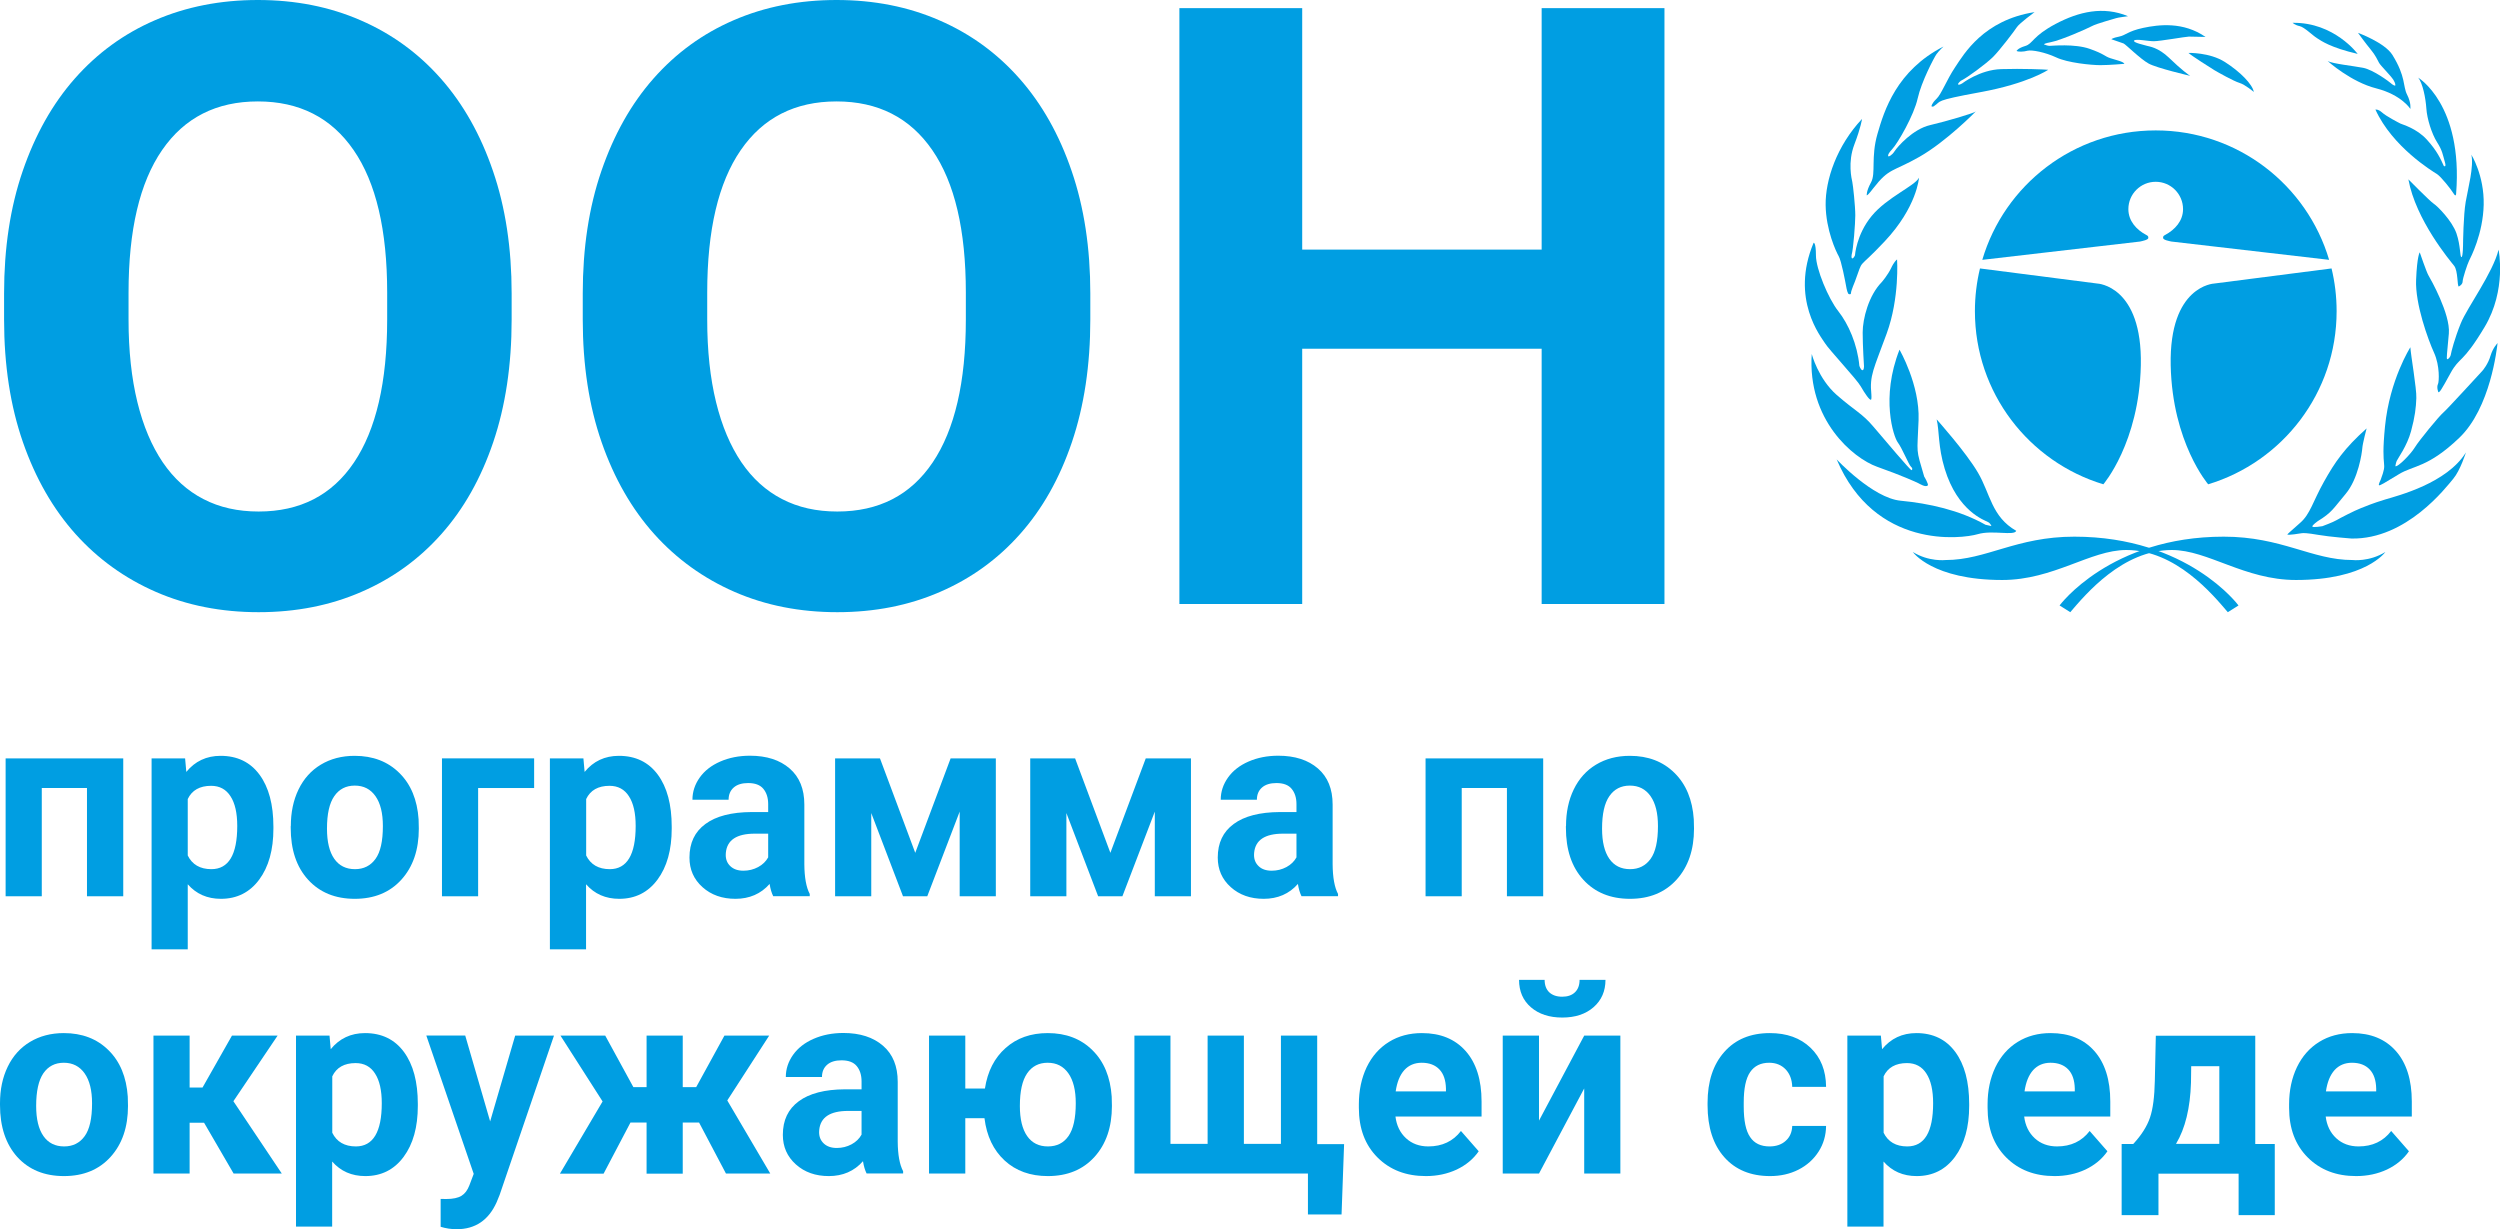 <svg version="1.1" id="Layer_1" xmlns="http://www.w3.org/2000/svg" xmlns:xlink="http://www.w3.org/1999/xlink" x="0px" y="0px" viewBox="0 0 226.77 111.51" style="enable-background:new 0 0 226.77 111.51;" xml:space="preserve">
	<style type="text/css">
		.unep_0 {
			fill: #009EE2;
		}
	</style>
	<g>
		<g>
			<path class="unep_0" d="M11.18,81.3H7.89v-9.82h-4.1v9.82H0.51V68.79h10.67V81.3z"></path>
			<path class="unep_0" d="M24.8,75.16c0,1.93-0.43,3.47-1.29,4.63c-0.86,1.16-2.02,1.74-3.47,1.74c-1.24,0-2.24-0.44-3.01-1.32v5.9
			h-3.28V68.79h3.04l0.11,1.23c0.79-0.97,1.83-1.46,3.11-1.46c1.51,0,2.69,0.57,3.53,1.71s1.26,2.71,1.26,4.72V75.16z M21.52,74.92
			c0-1.16-0.2-2.06-0.61-2.69c-0.4-0.63-0.99-0.95-1.76-0.95c-1.03,0-1.74,0.4-2.12,1.2v5.12c0.4,0.82,1.12,1.24,2.14,1.24
			C20.74,78.84,21.52,77.53,21.52,74.92z"></path>
			<path class="unep_0" d="M26.38,74.93c0-1.24,0.23-2.35,0.7-3.32c0.47-0.97,1.14-1.72,2.02-2.25c0.88-0.53,1.9-0.8,3.07-0.8
			c1.66,0,3.01,0.52,4.05,1.55c1.05,1.03,1.63,2.44,1.75,4.21l0.02,0.85c0,1.92-0.53,3.46-1.58,4.62c-1.05,1.16-2.46,1.74-4.23,1.74
			c-1.77,0-3.18-0.58-4.23-1.73c-1.06-1.16-1.58-2.73-1.58-4.72V74.93z M29.66,75.17c0,1.19,0.22,2.1,0.66,2.73
			c0.44,0.63,1.07,0.94,1.88,0.94c0.79,0,1.41-0.31,1.86-0.93c0.45-0.62,0.67-1.61,0.67-2.98c0-1.17-0.22-2.07-0.67-2.71
			c-0.45-0.64-1.07-0.96-1.88-0.96c-0.8,0-1.42,0.32-1.86,0.96C29.88,72.85,29.66,73.83,29.66,75.17z"></path>
			<path class="unep_0" d="M48.45,71.48h-5.08v9.82h-3.28V68.79h8.36V71.48z"></path>
			<path class="unep_0" d="M60.93,75.16c0,1.93-0.43,3.47-1.29,4.63c-0.86,1.16-2.02,1.74-3.47,1.74c-1.24,0-2.24-0.44-3.01-1.32v5.9
			h-3.28V68.79h3.04l0.11,1.23c0.79-0.97,1.83-1.46,3.11-1.46c1.51,0,2.69,0.57,3.53,1.71s1.26,2.71,1.26,4.72V75.16z M57.66,74.92
			c0-1.16-0.2-2.06-0.61-2.69c-0.4-0.63-0.99-0.95-1.76-0.95c-1.03,0-1.74,0.4-2.12,1.2v5.12c0.4,0.82,1.12,1.24,2.14,1.24
			C56.87,78.84,57.66,77.53,57.66,74.92z"></path>
			<path class="unep_0" d="M70.14,81.3c-0.15-0.3-0.26-0.67-0.33-1.12c-0.79,0.9-1.83,1.35-3.1,1.35c-1.2,0-2.2-0.35-2.99-1.06
			c-0.79-0.71-1.18-1.6-1.18-2.68c0-1.33,0.48-2.34,1.45-3.05c0.96-0.71,2.36-1.07,4.18-1.08h1.51v-0.72c0-0.58-0.15-1.04-0.44-1.39
			c-0.29-0.35-0.75-0.52-1.38-0.52c-0.55,0-0.99,0.13-1.3,0.4c-0.31,0.27-0.47,0.64-0.47,1.11h-3.28c0-0.72,0.22-1.39,0.66-2.01
			c0.44-0.62,1.06-1.1,1.86-1.45c0.8-0.35,1.7-0.53,2.7-0.53c1.51,0,2.71,0.39,3.6,1.16c0.89,0.77,1.33,1.86,1.33,3.27v5.42
			c0.01,1.19,0.17,2.09,0.49,2.69v0.2H70.14z M67.43,78.98c0.48,0,0.93-0.11,1.34-0.33s0.71-0.52,0.91-0.88v-2.15h-1.22
			c-1.64,0-2.51,0.58-2.62,1.73l-0.01,0.2c0,0.42,0.14,0.76,0.43,1.03C66.54,78.84,66.93,78.98,67.43,78.98z"></path>
			<path class="unep_0" d="M83.02,77.36l3.21-8.57h4.1V81.3h-3.28v-7.68l-2.94,7.68h-2.2l-2.88-7.55v7.55h-3.28V68.79h4.07L83.02,77.36z
			"></path>
			<path class="unep_0" d="M100.72,77.36l3.21-8.57h4.1V81.3h-3.28v-7.68l-2.94,7.68h-2.2l-2.88-7.55v7.55h-3.28V68.79h4.07
			L100.72,77.36z"></path>
			<path class="unep_0" d="M118.06,81.3c-0.15-0.3-0.26-0.67-0.33-1.12c-0.79,0.9-1.83,1.35-3.1,1.35c-1.2,0-2.2-0.35-2.99-1.06
			c-0.79-0.71-1.18-1.6-1.18-2.68c0-1.33,0.48-2.34,1.45-3.05c0.96-0.71,2.36-1.07,4.18-1.08h1.51v-0.72c0-0.58-0.15-1.04-0.44-1.39
			c-0.29-0.35-0.75-0.52-1.38-0.52c-0.55,0-0.99,0.13-1.3,0.4c-0.31,0.27-0.47,0.64-0.47,1.11h-3.28c0-0.72,0.22-1.39,0.66-2.01
			c0.44-0.62,1.06-1.1,1.86-1.45c0.8-0.35,1.7-0.53,2.7-0.53c1.51,0,2.71,0.39,3.6,1.16c0.89,0.77,1.33,1.86,1.33,3.27v5.42
			c0.01,1.19,0.17,2.09,0.49,2.69v0.2H118.06z M115.35,78.98c0.48,0,0.93-0.11,1.34-0.33s0.71-0.52,0.91-0.88v-2.15h-1.22
			c-1.64,0-2.51,0.58-2.62,1.73l-0.01,0.2c0,0.42,0.14,0.76,0.43,1.03C114.45,78.84,114.85,78.98,115.35,78.98z"></path>
			<path class="unep_0" d="M139.98,81.3h-3.29v-9.82h-4.1v9.82h-3.28V68.79h10.67V81.3z"></path>
			<path class="unep_0" d="M142.05,74.93c0-1.24,0.23-2.35,0.7-3.32c0.47-0.97,1.14-1.72,2.02-2.25c0.88-0.53,1.9-0.8,3.07-0.8
			c1.66,0,3.01,0.52,4.05,1.55c1.05,1.03,1.63,2.44,1.75,4.21l0.02,0.85c0,1.92-0.53,3.46-1.58,4.62c-1.05,1.16-2.46,1.74-4.23,1.74
			c-1.77,0-3.18-0.58-4.23-1.73c-1.06-1.16-1.58-2.73-1.58-4.72V74.93z M145.32,75.17c0,1.19,0.22,2.1,0.66,2.73
			c0.44,0.63,1.07,0.94,1.88,0.94c0.79,0,1.41-0.31,1.86-0.93c0.45-0.62,0.67-1.61,0.67-2.98c0-1.17-0.22-2.07-0.67-2.71
			c-0.45-0.64-1.07-0.96-1.88-0.96c-0.8,0-1.42,0.32-1.86,0.96C145.54,72.85,145.32,73.83,145.32,75.17z"></path>
		</g>
		<g>
			<path class="unep_0" d="M0,100.08c0-1.24,0.23-2.35,0.7-3.32s1.14-1.72,2.02-2.25c0.88-0.53,1.9-0.8,3.07-0.8
			c1.66,0,3.01,0.52,4.05,1.55c1.05,1.03,1.63,2.44,1.75,4.21l0.02,0.85c0,1.92-0.53,3.46-1.58,4.62c-1.05,1.16-2.46,1.74-4.23,1.74
			c-1.77,0-3.18-0.58-4.23-1.73C0.53,103.79,0,102.22,0,100.23V100.08z M3.28,100.32c0,1.19,0.22,2.1,0.66,2.73
			c0.44,0.63,1.07,0.94,1.88,0.94c0.79,0,1.41-0.31,1.86-0.93c0.45-0.62,0.67-1.61,0.67-2.98c0-1.17-0.22-2.07-0.67-2.71
			C7.23,96.73,6.6,96.4,5.79,96.4c-0.8,0-1.42,0.32-1.86,0.96C3.5,98,3.28,98.98,3.28,100.32z"></path>
			<path class="unep_0" d="M18.51,101.84H17.2v4.61h-3.28V93.94h3.28v4.71h1.17l2.67-4.71h4.14l-4.01,5.95l4.39,6.56h-4.37L18.51,101.84
			z"></path>
			<path class="unep_0" d="M37.9,100.31c0,1.93-0.43,3.47-1.29,4.63c-0.86,1.16-2.02,1.74-3.47,1.74c-1.24,0-2.24-0.44-3.01-1.32v5.9
			h-3.28V93.94h3.04l0.11,1.23c0.79-0.97,1.83-1.46,3.11-1.46c1.51,0,2.69,0.57,3.53,1.71s1.26,2.71,1.26,4.72V100.31z
			 M34.63,100.07c0-1.16-0.2-2.06-0.61-2.69c-0.4-0.63-0.99-0.95-1.76-0.95c-1.03,0-1.74,0.4-2.12,1.2v5.12
			c0.4,0.82,1.12,1.24,2.14,1.24C33.84,103.99,34.63,102.68,34.63,100.07z"></path>
			<path class="unep_0" d="M44.46,101.72l2.27-7.78h3.52l-4.93,14.45l-0.27,0.66c-0.73,1.63-1.94,2.45-3.63,2.45
			c-0.48,0-0.96-0.07-1.45-0.22v-2.53l0.5,0.01c0.62,0,1.08-0.1,1.39-0.29c0.31-0.19,0.55-0.51,0.72-0.96l0.39-1.03l-4.3-12.55h3.53
			L44.46,101.72z"></path>
			<path class="unep_0" d="M63.41,101.82h-1.48v4.64h-3.28v-4.64h-1.46l-2.44,4.64h-3.96l3.87-6.55l-3.82-5.97h4.06l2.55,4.67h1.2v-4.67
			h3.28v4.67h1.22l2.56-4.67h4.06l-3.8,5.88l3.9,6.63h-4.02L63.41,101.82z"></path>
			<path class="unep_0" d="M78.61,106.45c-0.15-0.3-0.26-0.67-0.33-1.12c-0.79,0.9-1.83,1.35-3.1,1.35c-1.2,0-2.2-0.35-2.99-1.06
			c-0.79-0.71-1.18-1.6-1.18-2.68c0-1.33,0.48-2.34,1.45-3.05c0.96-0.71,2.36-1.07,4.18-1.08h1.51v-0.72c0-0.58-0.15-1.04-0.44-1.39
			c-0.29-0.35-0.75-0.52-1.38-0.52c-0.55,0-0.99,0.13-1.3,0.4c-0.31,0.27-0.47,0.64-0.47,1.11h-3.28c0-0.72,0.22-1.39,0.66-2.01
			c0.44-0.62,1.06-1.1,1.86-1.45c0.8-0.35,1.7-0.53,2.7-0.53c1.51,0,2.71,0.39,3.6,1.16c0.89,0.77,1.33,1.86,1.33,3.27v5.42
			c0.01,1.19,0.17,2.09,0.49,2.69v0.2H78.61z M75.9,104.13c0.48,0,0.93-0.11,1.34-0.33c0.41-0.22,0.71-0.52,0.91-0.88v-2.15h-1.22
			c-1.64,0-2.51,0.58-2.62,1.73l-0.01,0.2c0,0.42,0.14,0.76,0.43,1.03C75.01,103.99,75.4,104.13,75.9,104.13z"></path>
			<path class="unep_0" d="M87.57,98.74h1.77c0.24-1.56,0.87-2.79,1.88-3.68c1.01-0.9,2.28-1.35,3.82-1.35c1.66,0,3.01,0.52,4.05,1.55
			c1.05,1.03,1.63,2.44,1.75,4.21l0.02,0.85c0,1.92-0.53,3.46-1.58,4.62c-1.05,1.16-2.46,1.74-4.23,1.74c-1.59,0-2.9-0.47-3.92-1.41
			c-1.02-0.94-1.63-2.22-1.83-3.84h-1.74v5.02h-3.29V93.94h3.29V98.74z M92.51,100.32c0,1.19,0.22,2.1,0.66,2.73
			c0.44,0.63,1.07,0.94,1.88,0.94c0.81,0,1.43-0.31,1.87-0.94c0.44-0.63,0.66-1.62,0.66-2.98c0-1.17-0.22-2.07-0.67-2.71
			c-0.45-0.64-1.07-0.96-1.88-0.96c-0.8,0-1.42,0.32-1.86,0.96C92.73,98,92.51,98.98,92.51,100.32z"></path>
			<path class="unep_0" d="M106.17,93.94v9.82h3.37v-9.82h3.29v9.82h3.36v-9.82h3.29v9.84h2.44l-0.23,6.38h-3.05v-3.71H102.9V93.94
			H106.17z"></path>
			<path class="unep_0" d="M129.34,106.68c-1.8,0-3.26-0.56-4.39-1.69c-1.13-1.13-1.69-2.63-1.69-4.5v-0.32c0-1.26,0.24-2.38,0.71-3.37
			c0.48-0.99,1.15-1.75,2.02-2.29c0.87-0.54,1.87-0.8,2.99-0.8c1.68,0,3,0.54,3.96,1.62c0.96,1.08,1.45,2.61,1.45,4.59v1.36h-7.81
			c0.1,0.82,0.42,1.47,0.96,1.97c0.53,0.49,1.21,0.74,2.02,0.74c1.26,0,2.25-0.47,2.96-1.4l1.61,1.84c-0.49,0.71-1.16,1.26-2,1.66
			C131.29,106.48,130.36,106.68,129.34,106.68z M128.96,96.4c-0.65,0-1.18,0.23-1.58,0.67c-0.4,0.45-0.66,1.09-0.78,1.93h4.56v-0.27
			c-0.02-0.74-0.21-1.32-0.59-1.72S129.66,96.4,128.96,96.4z"></path>
			<path class="unep_0" d="M143.7,93.94h3.28v12.51h-3.28v-7.72l-4.1,7.72h-3.29V93.94h3.29v7.71L143.7,93.94z M145.63,88.88
			c0,1.02-0.36,1.85-1.08,2.48c-0.72,0.63-1.67,0.94-2.84,0.94c-1.17,0-2.12-0.31-2.84-0.93c-0.72-0.62-1.08-1.45-1.08-2.49h2.32
			c0,0.48,0.14,0.86,0.42,1.13c0.28,0.26,0.67,0.4,1.17,0.4c0.49,0,0.88-0.13,1.16-0.4c0.28-0.27,0.42-0.64,0.42-1.13H145.63z"></path>
			<path class="unep_0" d="M160.51,103.99c0.6,0,1.1-0.17,1.47-0.51c0.38-0.34,0.57-0.79,0.59-1.35h3.07c-0.01,0.85-0.23,1.63-0.68,2.33
			s-1.06,1.25-1.83,1.64c-0.77,0.39-1.63,0.58-2.57,0.58c-1.75,0-3.14-0.57-4.15-1.71c-1.01-1.14-1.52-2.71-1.52-4.71v-0.22
			c0-1.93,0.5-3.47,1.51-4.61c1.01-1.15,2.39-1.72,4.14-1.72c1.53,0,2.76,0.44,3.69,1.33c0.93,0.89,1.4,2.07,1.41,3.55h-3.07
			c-0.02-0.65-0.21-1.17-0.59-1.58c-0.38-0.4-0.88-0.61-1.5-0.61c-0.76,0-1.34,0.28-1.73,0.85c-0.39,0.57-0.58,1.49-0.58,2.76v0.35
			c0,1.29,0.19,2.22,0.58,2.78C159.13,103.71,159.72,103.99,160.51,103.99z"></path>
			<path class="unep_0" d="M178.62,100.31c0,1.93-0.43,3.47-1.29,4.63c-0.86,1.16-2.02,1.74-3.47,1.74c-1.24,0-2.24-0.44-3.01-1.32v5.9
			h-3.28V93.94h3.04l0.11,1.23c0.79-0.97,1.83-1.46,3.11-1.46c1.51,0,2.69,0.57,3.53,1.71s1.26,2.71,1.26,4.72V100.31z
			 M175.35,100.07c0-1.16-0.2-2.06-0.61-2.69c-0.4-0.63-0.99-0.95-1.76-0.95c-1.03,0-1.74,0.4-2.12,1.2v5.12
			c0.4,0.82,1.12,1.24,2.14,1.24C174.57,103.99,175.35,102.68,175.35,100.07z"></path>
			<path class="unep_0" d="M186.37,106.68c-1.8,0-3.26-0.56-4.39-1.69c-1.13-1.13-1.69-2.63-1.69-4.5v-0.32c0-1.26,0.24-2.38,0.71-3.37
			c0.48-0.99,1.15-1.75,2.02-2.29c0.87-0.54,1.87-0.8,2.99-0.8c1.68,0,3,0.54,3.96,1.62c0.96,1.08,1.45,2.61,1.45,4.59v1.36h-7.81
			c0.1,0.82,0.42,1.47,0.96,1.97c0.53,0.49,1.21,0.74,2.02,0.74c1.26,0,2.25-0.47,2.96-1.4l1.61,1.84c-0.49,0.71-1.16,1.26-2,1.66
			C188.32,106.48,187.39,106.68,186.37,106.68z M186,96.4c-0.65,0-1.18,0.23-1.58,0.67c-0.4,0.45-0.66,1.09-0.78,1.93h4.56v-0.27
			c-0.02-0.74-0.21-1.32-0.59-1.72C187.23,96.61,186.69,96.4,186,96.4z"></path>
			<path class="unep_0" d="M193.51,103.76c0.74-0.8,1.24-1.59,1.51-2.38s0.41-1.9,0.44-3.34l0.09-4.09h9.02v9.82h1.77v6.45h-3.28v-3.76
			h-7.27v3.76h-3.34v-6.45H193.51z M197.38,103.76h3.93v-7.05h-2.55l-0.02,1.5C198.67,100.5,198.22,102.36,197.38,103.76z"></path>
			<path class="unep_0" d="M213.72,106.68c-1.8,0-3.26-0.56-4.39-1.69c-1.13-1.13-1.69-2.63-1.69-4.5v-0.32c0-1.26,0.24-2.38,0.71-3.37
			c0.48-0.99,1.15-1.75,2.02-2.29c0.87-0.54,1.87-0.8,2.99-0.8c1.68,0,3,0.54,3.96,1.62c0.96,1.08,1.45,2.61,1.45,4.59v1.36h-7.81
			c0.1,0.82,0.42,1.47,0.96,1.97c0.53,0.49,1.21,0.74,2.02,0.74c1.26,0,2.25-0.47,2.96-1.4l1.61,1.84c-0.49,0.71-1.16,1.26-2,1.66
			C215.67,106.48,214.74,106.68,213.72,106.68z M213.34,96.4c-0.65,0-1.18,0.23-1.58,0.67c-0.4,0.45-0.66,1.09-0.78,1.93h4.56v-0.27
			c-0.02-0.74-0.21-1.32-0.59-1.72S214.04,96.4,213.34,96.4z"></path>
		</g>
		<g>
			<g>
				<g>
					<g>
						<g>
							<g>
								<path class="unep_0" d="M190.79,43.93c-6.74-2.04-11.65-8.29-11.65-15.7c0-1.34,0.16-2.64,0.46-3.88l10.65,1.37
								c0,0,4.09,0.18,3.94,7.42C194.04,40.16,190.79,43.93,190.79,43.93z"></path>
								<path class="unep_0" d="M200.3,43.93c6.74-2.04,11.65-8.29,11.65-15.7c0-1.34-0.16-2.64-0.46-3.88l-10.65,1.37
								c0,0-4.09,0.18-3.94,7.42C197.05,40.16,200.3,43.93,200.3,43.93z"></path>
								<path class="unep_0" d="M195.54,16.49c1.37,0,2.48,1.11,2.48,2.48c0,1.07-0.73,1.86-1.62,2.34c-0.11,0.06-0.21,0.11-0.19,0.28
								c0.02,0.18,0.53,0.27,0.75,0.32l14.31,1.66c-2.01-6.79-8.29-11.74-15.72-11.74h-0.02c-7.44,0-13.72,4.95-15.72,11.74
								l14.31-1.66c0.22-0.05,0.73-0.15,0.75-0.32c0.02-0.17-0.08-0.22-0.19-0.28c-0.89-0.47-1.62-1.27-1.62-2.34
								C193.06,17.6,194.17,16.49,195.54,16.49L195.54,16.49z"></path>
							</g>
							<g>
								<path class="unep_0" d="M202.08,55.53l0.97-0.61c0,0-4.6-6.24-14.89-6.24c-5.27,0-7.99,2.12-11.68,2.12c0,0-1.51,0.18-2.97-0.73
								c0,0,1.76,2.54,8.11,2.54c4.66,0,7.99-2.72,11.26-2.72C197.36,49.9,200.69,53.9,202.08,55.53z"></path>
							</g>
							<g>
								<path class="unep_0" d="M187.79,55.53l-0.97-0.61c0,0,4.6-6.24,14.89-6.24c5.27,0,7.99,2.12,11.69,2.12c0,0,1.51,0.18,2.97-0.73
								c0,0-1.76,2.54-8.11,2.54c-4.66,0-7.99-2.72-11.26-2.72C192.52,49.9,189.19,53.9,187.79,55.53z"></path>
							</g>
							<path class="unep_0" d="M182.89,48.15c-0.18,0.48-2.15-0.09-3.48,0.3c-1.49,0.44-9.35,1.39-12.81-6.78c0,0,3.27,3.51,5.81,3.75
							c2.54,0.24,5.33,0.85,7.69,2.18l0.54,0.12c0,0-0.08-0.24-0.3-0.36c-0.31-0.17-2.76-0.96-3.94-4.84
							c-0.61-2-0.48-3.45-0.73-4.48c0,0,2.66,2.97,3.75,4.84C180.53,44.76,180.65,46.88,182.89,48.15z"></path>
							<path class="unep_0" d="M174.87,44.03c-0.2,0.2-0.7-0.12-0.88-0.21c-0.18-0.09-1.49-0.69-3.72-1.48
							c-2.21-0.79-6.33-4.27-5.93-10.23c0,0,0.58,2.24,2.27,3.72c1.7,1.48,2.3,1.66,3.33,2.88c1.03,1.21,3.36,3.97,3.45,3.94
							c0.09-0.03,0.12-0.18-0.06-0.33s-0.79-1.66-1.18-2.18c-0.39-0.51-1.57-4.06,0.15-8.42c0,0,1.85,3.18,1.73,6.39
							c-0.12,3.21-0.27,2.45,0.51,5.12C174.54,43.21,174.96,43.94,174.87,44.03z"></path>
							<path class="unep_0" d="M169.72,36.25c-0.11,0.11-0.58-0.58-0.94-1.21c-0.36-0.64-2.91-3.36-3.24-3.91
							c-0.33-0.54-3.18-4-1.03-9.11c0,0,0.21-0.06,0.21,1.15c0,1.21,1.12,3.91,2.03,5.06c0.91,1.15,1.73,3,1.91,4.96
							c0,0,0.12,0.36,0.27,0.39c0.15,0.03,0.15-0.36,0.15-0.36s-0.12-1.82-0.12-3.06c0-1.24,0.54-3.36,1.73-4.57
							c0,0,0.54-0.61,0.88-1.33c0,0,0.21-0.48,0.51-0.73c0,0,0.24,3.48-0.94,6.72c-1.18,3.24-1.57,3.78-1.39,5.54
							C169.75,35.8,169.78,36.19,169.72,36.25z"></path>
							<path class="unep_0" d="M167.72,26.68c-0.12,0-0.21-0.42-0.27-0.76c-0.06-0.33-0.42-2.27-0.67-2.69
							c-0.24-0.42-1.15-2.36-1.18-4.63c-0.03-2.27,1-5.36,3.3-7.81c0,0-0.09,0.73-0.7,2.33c-0.61,1.6-0.24,3.12-0.18,3.39
							c0.06,0.27,0.27,2.15,0.27,3.03c0,0.7-0.18,3.09-0.33,3.57c0,0-0.06,0.33,0.06,0.33s0.24-0.27,0.24-0.27s0.12-1.88,1.51-3.57
							c1.39-1.7,3.91-2.72,4.3-3.48c0,0-0.18,2.66-3.12,5.78c-2.61,2.78-1.85,1.36-2.69,3.63c0,0-0.36,0.85-0.36,1.03
							C167.91,26.75,167.72,26.68,167.72,26.68z"></path>
							<path class="unep_0" d="M169.33,17.72c0,0-0.06-0.36,0.39-1.18c0.45-0.82-0.03-2.27,0.58-4.39s1.73-5.75,5.99-7.93
							c0,0-0.42,0.39-0.64,0.7c-0.21,0.3-1.36,2.48-1.7,4c-0.33,1.51-1.79,4.06-2.33,4.63c-0.54,0.58-0.3,0.64-0.3,0.64
							s0.27-0.06,0.54-0.48c0.27-0.42,1.66-2,3.21-2.36c1.54-0.36,4-1.09,4.15-1.24c0,0-2.66,2.72-5.12,4.12s-2.72,0.97-4.18,2.85
							C169.93,17.06,169.45,17.72,169.33,17.72z"></path>
							<path class="unep_0" d="M175.2,9.64c0,0,0-0.24,0.45-0.67c0.45-0.42,0.91-1.7,1.7-2.88c0.79-1.18,2.57-4.27,7.2-4.99
							c0,0-1.39,1.03-1.6,1.36c-0.21,0.33-1.57,2.12-2.18,2.72s-2.33,1.88-2.91,2.15c0,0-0.3,0.24-0.24,0.33
							c0.06,0.09,0.36-0.09,0.36-0.09s1.6-1.24,3.54-1.3c1.94-0.06,3.97,0.03,4.27,0.06c0,0-1.82,1.24-6.15,2.03
							c-4.33,0.79-3.51,0.82-4.18,1.24C175.47,9.61,175.32,9.73,175.2,9.64z"></path>
							<path class="unep_0" d="M182.92,4.62c0,0,0.09-0.24,0.79-0.45c0.7-0.21,0.64-0.88,2.75-2c2.12-1.12,4.33-1.63,6.57-0.7
							c0,0-0.94,0.12-1.09,0.18c-0.15,0.06-1.76,0.48-2.21,0.73c-0.45,0.24-2.78,1.27-3.72,1.45c-0.94,0.18-0.48,0.24-0.48,0.24
							s0.21,0.09,0.39,0.09s2.27-0.21,3.63,0.27c1.36,0.48,1.33,0.67,1.88,0.85c0.54,0.18,1.18,0.3,1.27,0.51
							c0,0-1.36,0.12-2.18,0.12c-0.82,0-2.97-0.21-4-0.7c-1.03-0.48-2.21-0.7-2.6-0.61C183.53,4.71,183.04,4.71,182.92,4.62z"></path>
							<path class="unep_0" d="M191.52,3.56c0,0,0.09-0.12,0.7-0.24s0.76-0.48,2.18-0.79c1.42-0.3,3.63-0.58,5.66,0.82
							c0,0-1.24-0.03-1.51-0.03s-2.63,0.42-3.18,0.42c-0.54,0-1.63-0.24-1.79-0.06c-0.15,0.18,1,0.42,1.18,0.48
							c0.18,0.06,1,0.12,2.03,1.12s1.76,1.54,1.88,1.6c0,0-3.03-0.7-3.78-1.12c-0.76-0.42-2.06-1.73-2.27-1.82
							C192.4,3.86,191.52,3.56,191.52,3.56z"></path>
							<path class="unep_0" d="M198.51,4.8c0,0,1.91-0.06,3.3,0.82c1.39,0.88,2.51,2.03,2.63,2.72c0,0-0.79-0.67-1.3-0.82
							c-0.51-0.15-1.97-0.97-2.27-1.15C200.57,6.19,198.81,5.07,198.51,4.8z"></path>
							<path class="unep_0" d="M207.47,48.48c0,0,0.27-0.27,1.18-1.06c0.91-0.79,1.15-1.94,2.15-3.72c1-1.79,1.85-3.03,3.87-4.84
							c0,0-0.36,1.36-0.39,1.79c-0.03,0.42-0.36,2.78-1.51,4.15c-1.15,1.36-1.21,1.66-2.54,2.48c0,0-0.51,0.36-0.48,0.48
							c0.03,0.12,0.91-0.03,0.91-0.03s0.97-0.36,1.27-0.54c0.3-0.18,1.66-0.88,2.21-1.09c0.54-0.21,1-0.42,2.21-0.79
							c1.21-0.36,5.6-1.48,7.33-4.27c0,0-0.51,1.63-1.15,2.39c-0.64,0.76-4.24,5.51-9.23,5.42c0,0-1.97-0.15-3-0.33
							c-1.03-0.18-1.39-0.18-1.54-0.15C208.59,48.39,207.62,48.57,207.47,48.48z"></path>
							<path class="unep_0" d="M218.64,31.5c0,0-1.88,2.94-2.3,7.17c-0.42,4.24,0.3,2.97-0.39,4.84c0,0-0.24,0.48-0.15,0.51
							c0.09,0.03,0.45-0.18,1.79-1c1.33-0.82,2.63-0.58,5.48-3.3c2.85-2.72,3.42-8.14,3.48-8.6c0,0-0.42,0.42-0.64,1.15
							c-0.21,0.73-0.67,1.3-0.76,1.39c-0.09,0.09-3.18,3.48-3.54,3.78c-0.36,0.3-2.18,2.51-2.57,3.15c-0.39,0.64-1.54,1.79-1.76,1.7
							c0,0,0.03-0.27,0.12-0.48c0.09-0.21,0.94-1.36,1.3-2.69c0.36-1.33,0.45-2.15,0.48-3C219.22,35.28,218.67,32.16,218.64,31.5z"></path>
							<path class="unep_0" d="M221.18,35.58c0,0-0.19-0.44-0.03-0.76c0.09-0.18,0.18-1.63-0.36-2.82c-0.54-1.18-1.73-4.45-1.63-6.63
							c0.09-2.18,0.33-2.48,0.33-2.48s0.61,1.79,0.79,2.09c0.18,0.3,2,3.51,1.85,5.27c-0.15,1.76-0.24,2.3-0.15,2.33
							c0.09,0.03,0.3-0.21,0.33-0.42c0.03-0.21,0.33-1.42,0.91-2.85c0.58-1.42,2.91-4.57,3.42-6.66c0,0,0.76,3.63-1.27,7.02
							c-2.03,3.39-2.24,2.63-3.09,4.18C221.43,35.4,221.31,35.58,221.18,35.58z"></path>
							<path class="unep_0" d="M223.03,25.99c-0.15-0.03-0.06-1.42-0.42-1.88c-0.36-0.45-3.48-4.15-4.15-7.84c0,0,1.97,2,2.3,2.21
							c0.33,0.21,1.66,1.54,2.06,2.69c0.39,1.15,0.3,2.12,0.45,2.15c0.15,0.03,0.15-1.27,0.15-1.27s0.03-2.54,0.24-3.75
							c0.21-1.21,0.76-3.24,0.51-4.27c0,0,1.18,1.88,1.12,4.54c-0.06,2.66-1.18,4.78-1.33,5.09c-0.15,0.3-0.58,1.6-0.58,1.88
							S223.03,25.99,223.03,25.99z"></path>
							<path class="unep_0" d="M219.34,7.04c0,0,4.09,2.42,3.45,10.53c0,0,0,0.36-0.24-0.03s-1.12-1.51-1.51-1.76
							c-0.39-0.24-4.03-2.45-5.57-5.84c0,0,0.24-0.06,0.61,0.27c0.36,0.33,1.48,0.91,1.66,1c0.18,0.09,1.45,0.42,2.39,1.45
							s1.27,1.79,1.54,2.39c0,0,0.27,0.21,0.09-0.39c-0.18-0.61-0.21-1-0.7-1.76c-0.48-0.76-0.91-2.12-0.97-3.06
							C220.03,8.92,219.76,7.52,219.34,7.04z"></path>
							<path class="unep_0" d="M218.64,9.88c0,0,0.09-0.54-0.3-1.3c-0.39-0.76-0.09-1.6-1.33-3.6c-0.7-1.12-3.12-2-3.12-2
							s0.7,0.97,1.15,1.51c0.45,0.54,0.61,0.94,0.76,1.21c0.15,0.27,0.99,1.08,1.3,1.54c0.06,0.09,0.18,0.33,0.18,0.48
							s-0.33-0.09-0.42-0.18c-0.09-0.09-1.57-1.21-2.51-1.39c-0.94-0.18-2.72-0.36-3.21-0.61c0,0,2.12,1.91,4.42,2.48
							C217.85,8.61,218.64,9.88,218.64,9.88z"></path>
							<path class="unep_0" d="M213.86,4.89c0,0-2.12-2.88-5.9-2.82c0,0,0.21,0.21,0.64,0.3c0.42,0.09,1.18,0.85,1.57,1.09
							C210.56,3.71,211.38,4.31,213.86,4.89z"></path>
						</g>
					</g>
				</g>
			</g>
		</g>
		<g>
			<g>
				<path class="unep_0" d="M46.41,28.99c0,4.13-0.56,7.84-1.67,11.12c-1.11,3.28-2.68,6.06-4.7,8.33c-2.02,2.28-4.44,4.03-7.26,5.25
				c-2.82,1.23-5.93,1.84-9.32,1.84s-6.5-0.61-9.32-1.84c-2.82-1.23-5.25-2.98-7.29-5.25c-2.04-2.28-3.63-5.05-4.77-8.33
				c-1.14-3.28-1.71-6.98-1.71-11.12v-2.38c0-4.11,0.56-7.81,1.69-11.1c1.13-3.29,2.7-6.09,4.73-8.39c2.03-2.3,4.45-4.07,7.28-5.29
				C16.89,0.61,20,0,23.39,0c3.39,0,6.5,0.61,9.32,1.84c2.82,1.22,5.25,2.99,7.28,5.29c2.03,2.3,3.61,5.1,4.73,8.39
				c1.13,3.29,1.69,6.99,1.69,11.1V28.99z M35.12,26.54c0-5.67-1.01-9.97-3.04-12.92c-2.03-2.95-4.93-4.42-8.69-4.42
				c-3.76,0-6.66,1.47-8.69,4.42c-2.03,2.95-3.04,7.25-3.04,12.92v2.45c0,2.82,0.27,5.31,0.8,7.48c0.53,2.17,1.3,3.98,2.3,5.46
				c1,1.47,2.23,2.59,3.69,3.34c1.46,0.76,3.13,1.13,5.01,1.13c3.76,0,6.65-1.48,8.65-4.45c2-2.97,3.01-7.29,3.01-12.96V26.54z"></path>
				<path class="unep_0" d="M98.9,28.99c0,4.13-0.56,7.84-1.67,11.12c-1.11,3.28-2.68,6.06-4.7,8.33c-2.02,2.28-4.44,4.03-7.26,5.25
				c-2.82,1.23-5.93,1.84-9.32,1.84c-3.39,0-6.5-0.61-9.32-1.84c-2.82-1.23-5.25-2.98-7.29-5.25c-2.04-2.28-3.63-5.05-4.77-8.33
				c-1.14-3.28-1.71-6.98-1.71-11.12v-2.38c0-4.11,0.56-7.81,1.69-11.1c1.13-3.29,2.7-6.09,4.73-8.39c2.03-2.3,4.45-4.07,7.28-5.29
				C69.38,0.61,72.49,0,75.88,0c3.39,0,6.5,0.61,9.32,1.84c2.82,1.22,5.25,2.99,7.28,5.29c2.03,2.3,3.61,5.1,4.73,8.39
				c1.13,3.29,1.69,6.99,1.69,11.1V28.99z M87.61,26.54c0-5.67-1.01-9.97-3.04-12.92c-2.03-2.95-4.93-4.42-8.69-4.42
				c-3.76,0-6.66,1.47-8.69,4.42c-2.03,2.95-3.04,7.25-3.04,12.92v2.45c0,2.82,0.27,5.31,0.8,7.48s1.3,3.98,2.3,5.46
				c1,1.47,2.23,2.59,3.69,3.34c1.46,0.76,3.13,1.13,5.01,1.13c3.76,0,6.65-1.48,8.65-4.45c2-2.97,3.01-7.29,3.01-12.96V26.54z"></path>
				<path class="unep_0" d="M150.98,54.79h-11.14V31.63h-21.72v23.16h-11.14V0.74h11.14v21.9h21.72V0.74h11.14V54.79z"></path>
			</g>
		</g>
	</g>
</svg>